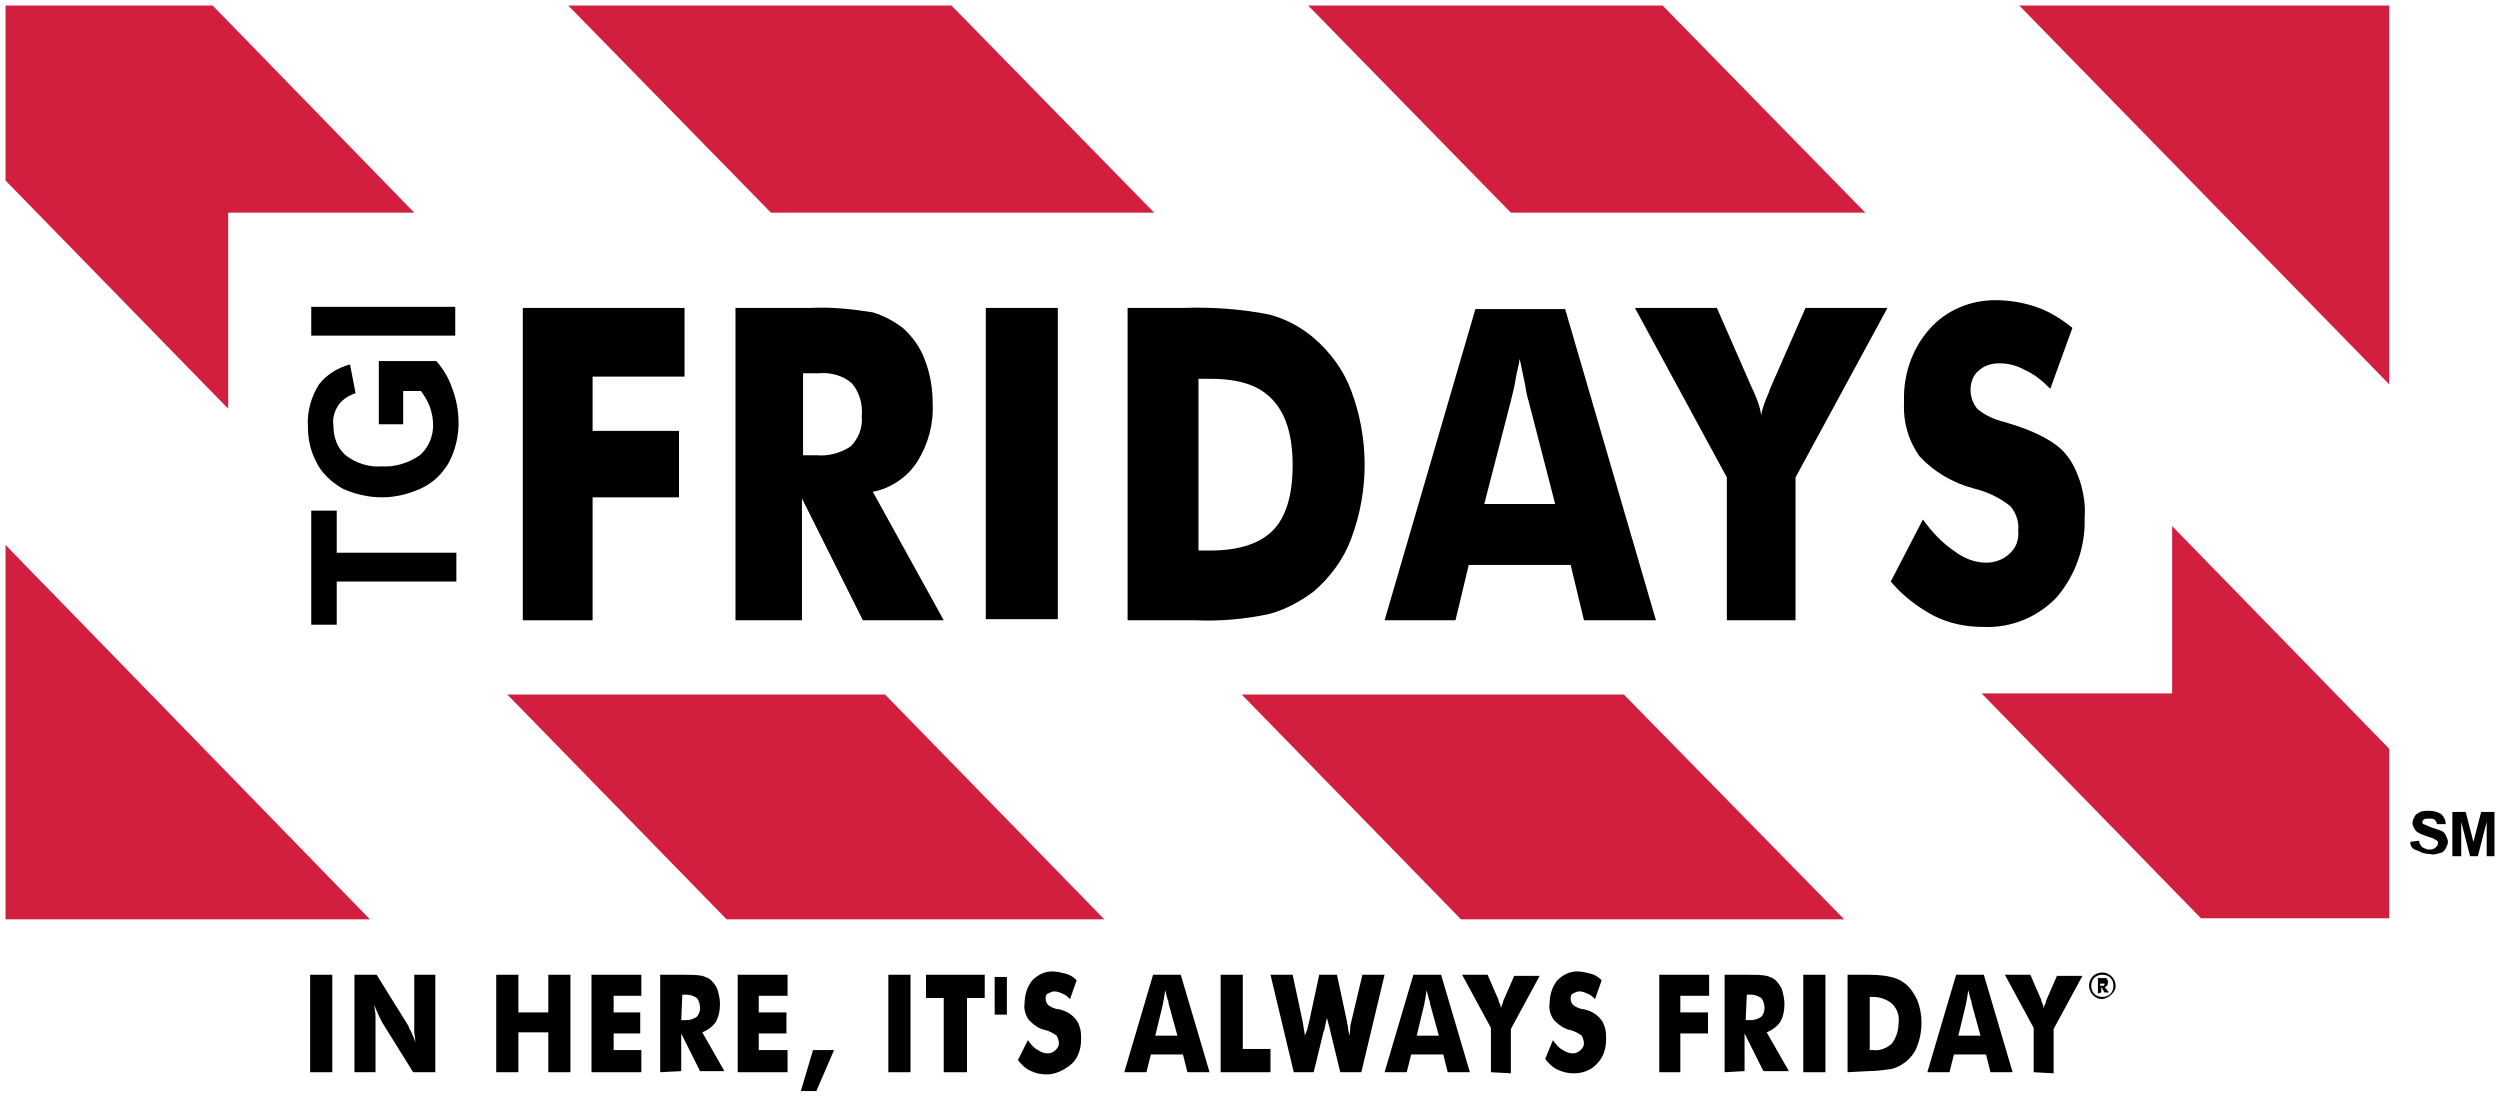 <?xml version="1.0" encoding="utf-8"?>
<!-- Generator: Adobe Illustrator 21.1.0, SVG Export Plug-In . SVG Version: 6.00 Build 0)  -->
<svg version="1.1" id="Layer_1" xmlns="http://www.w3.org/2000/svg" xmlns:xlink="http://www.w3.org/1999/xlink" x="0px" y="0px"
	 viewBox="0 0 225.7 99" style="enable-background:new 0 0 225.7 99;" xml:space="preserve">
<style type="text/css">
	.st0{fill:#D21F3F;}
</style>
<title>Casual dining</title>
<polygon points="47.2,56 47.2,27.8 61.8,27.8 61.8,34 53.5,34 53.5,38.9 61.3,38.9 61.3,44.9 53.5,44.9 53.5,56 "/>
<path d="M72.5,41.1h1.2c1.1,0.1,2.2-0.2,3.1-0.8c0.7-0.7,1.1-1.7,1-2.7c0.1-1.1-0.2-2.2-0.9-3c-0.8-0.7-1.9-1-3-0.9h-1.4V41.1z
	 M66.4,56V27.8h6.8c1.9-0.1,3.7,0.1,5.6,0.4c1,0.3,1.9,0.8,2.7,1.4c0.9,0.8,1.6,1.8,2,2.9c0.5,1.3,0.7,2.6,0.7,3.9
	c0.1,1.9-0.4,3.7-1.4,5.3c-0.9,1.4-2.4,2.4-4,2.7L85.2,56h-7.3l-5.5-11v11L66.4,56z"/>
<rect x="89" y="27.8" width="6.5" height="28.1"/>
<path d="M108.2,49.7h1.1c2.5,0,4.4-0.6,5.6-1.8c1.2-1.2,1.8-3.2,1.8-5.9c0-2.7-0.6-4.6-1.8-5.9c-1.2-1.3-3-1.9-5.6-1.9h-1.1
	L108.2,49.7z M101.8,56V27.8h5c2.6-0.1,5.3,0.1,7.8,0.6c1.5,0.4,2.8,1.1,4,2.1c1.5,1.3,2.7,2.9,3.4,4.8c1.6,4.3,1.6,9,0,13.3
	c-0.7,1.9-1.9,3.5-3.4,4.8c-1.2,0.9-2.5,1.6-3.9,2c-2.2,0.5-4.6,0.7-6.8,0.6L101.8,56L101.8,56z"/>
<path d="M125,56l8.2-28.1h8.1l8.2,28.1H143l-1.2-5h-9.2l-1.2,5H125z M134,45.5h6.4l-2.4-9.3c-0.1-0.3-0.2-0.7-0.3-1.4l-0.5-2.4
	c-0.1,0.7-0.3,1.3-0.4,2s-0.3,1.3-0.4,1.8L134,45.5z"/>
<path d="M155.9,56V43.1l-8.3-15.3h7.4l3.2,7.3l0.1,0.2c0.3,0.7,0.6,1.4,0.7,2.2c0.1-0.7,0.4-1.4,0.7-2.1l0.1-0.3l3.2-7.3h7.4
	l-8.3,15.3V56H155.9z"/>
<path d="M173.6,46.9c0.8,1.1,1.7,2.1,2.9,2.9c0.8,0.6,1.8,1,2.8,1c0.8,0,1.6-0.3,2.1-0.8c0.6-0.5,0.9-1.3,0.8-2.1
	c0.1-0.8-0.2-1.6-0.7-2.2c-1-0.8-2.1-1.3-3.3-1.6c-1.9-0.5-3.6-1.5-4.9-2.9c-1-1.4-1.5-3.1-1.4-4.9c-0.1-2.4,0.7-4.8,2.3-6.6
	c1.5-1.7,3.7-2.6,5.9-2.6c1.3,0,2.5,0.2,3.7,0.6c1.2,0.4,2.3,1.1,3.3,1.9l-2,5.5c-0.7-0.7-1.4-1.3-2.3-1.7c-0.7-0.4-1.5-0.6-2.3-0.6
	c-0.7,0-1.4,0.2-1.9,0.7c-0.5,0.4-0.7,1.1-0.7,1.7c0,0.6,0.2,1.2,0.6,1.7c0.7,0.6,1.6,1,2.5,1.2l0.3,0.1c2.7,0.8,4.4,1.8,5.2,2.8
	c0.6,0.7,1,1.6,1.3,2.5c0.3,1,0.5,2.1,0.4,3.2c0.1,2.6-0.8,5.2-2.5,7.2c-1.7,1.8-4.1,2.8-6.6,2.7c-1.6,0-3.1-0.3-4.5-1
	c-1.5-0.8-2.8-1.8-3.9-3.1L173.6,46.9z"/>
<path class="st0" d="M20.6,36.9V19.2h16.8L19.2,0.5H0.5v15.8L20.6,36.9z M79.9,62.7H45.8L65.6,83h34.1L79.9,62.7z M69.6,19.2h34.6
	L85.9,0.5H51.3L69.6,19.2z M146.6,62.7h-34.5L131.9,83h34.6L146.6,62.7z M136.4,19.2h32L150.1,0.5h-32L136.4,19.2z M196.1,47.5v15.1
	h-17.2l19.8,20.3h17V67.6L196.1,47.5z M33.4,83L0.5,49.2V83L33.4,83z M182.3,0.5l33.4,34.2V0.5H182.3z"/>
<polygon points="41.2,52.5 30.4,52.5 30.4,56.4 28.1,56.4 28.1,46.1 30.4,46.1 30.4,49.9 41.2,49.9 "/>
<path d="M36.4,38.3h-2.2v-5.7h5.2c0.6,0.7,1.1,1.5,1.4,2.4c0.4,1,0.6,2.1,0.6,3.2c0,1.2-0.3,2.5-0.9,3.6c-0.6,1-1.4,1.8-2.5,2.3
	c-1.1,0.5-2.3,0.8-3.5,0.8c-1.3,0-2.5-0.3-3.6-0.8c-1-0.6-1.9-1.4-2.4-2.5c-0.5-1-0.7-2-0.7-3.1c-0.1-1.3,0.3-2.7,1-3.8
	c0.7-0.9,1.7-1.5,2.8-1.8l0.5,2.6c-0.6,0.2-1.1,0.5-1.5,1c-0.4,0.6-0.6,1.2-0.5,1.9c0,1,0.3,2,1.1,2.7c0.9,0.7,2.1,1.1,3.2,1
	c1.2,0.1,2.5-0.3,3.5-1c0.8-0.7,1.2-1.7,1.2-2.7c0-0.6-0.1-1.1-0.3-1.7c-0.2-0.5-0.5-1-0.8-1.4h-1.6V38.3z"/>
<rect x="28.1" y="27.7" width="13" height="2.6"/>
<rect x="28" y="88" width="2" height="8.8"/>
<path d="M32,96.8V88h2l2.8,4.5c0.1,0.1,0.1,0.3,0.3,0.6c0.1,0.3,0.3,0.6,0.4,1c0-0.4-0.1-0.7-0.1-1c0-0.3,0-0.6,0-0.8V88h1.9v8.8h-2
	l-2.8-4.5c-0.1-0.2-0.2-0.4-0.3-0.6c-0.1-0.3-0.3-0.6-0.4-1c0,0.4,0.1,0.7,0.1,1c0,0.3,0,0.5,0,0.8v4.3L32,96.8z"/>
<polygon points="44.8,96.8 44.8,88 46.8,88 46.8,91.4 49.5,91.4 49.5,88 51.5,88 51.5,96.8 49.5,96.8 49.5,93.2 46.8,93.2 
	46.8,96.8 "/>
<polygon points="53.4,96.8 53.4,88 57.9,88 57.9,89.9 55.4,89.9 55.4,91.4 57.8,91.4 57.8,93.3 55.4,93.3 55.4,94.8 57.9,94.8 
	57.9,96.8 "/>
<path d="M61.5,92.1h0.4c0.4,0,0.7-0.1,1-0.3c0.2-0.2,0.3-0.5,0.3-0.8c0-0.3-0.1-0.7-0.3-0.9c-0.3-0.2-0.6-0.3-0.9-0.3h-0.4
	L61.5,92.1z M59.6,96.8V88h2.1c0.6,0,1.2,0,1.7,0.1c0.3,0.1,0.6,0.2,0.8,0.4c0.3,0.3,0.5,0.6,0.6,0.9c0.1,0.4,0.2,0.8,0.2,1.2
	c0,0.6-0.1,1.2-0.4,1.7c-0.3,0.4-0.7,0.7-1.2,0.9l2,3.5h-2.2l-1.7-3.4v3.4L59.6,96.8z"/>
<polygon points="66.6,96.8 66.6,88 71.1,88 71.1,89.9 68.5,89.9 68.5,91.4 71,91.4 71,93.3 68.5,93.3 68.5,94.8 71.1,94.8 
	71.1,96.8 "/>
<polygon points="73.4,94.8 75.3,94.8 73.7,98.5 72.3,98.5 "/>
<rect x="80.2" y="88" width="2" height="8.8"/>
<polygon points="85.2,96.8 85.2,90.1 83.6,90.1 83.6,88 88.9,88 88.9,90.1 87.3,90.1 87.3,96.8 "/>
<rect x="89.8" y="88.2" width="1.1" height="3.4"/>
<path d="M92.8,93.9c0.2,0.3,0.5,0.7,0.9,0.9c0.3,0.2,0.6,0.3,0.9,0.3c0.2,0,0.5-0.1,0.7-0.3c0.2-0.2,0.3-0.4,0.3-0.6
	c0-0.2-0.1-0.5-0.2-0.7c-0.3-0.2-0.6-0.4-1-0.5c-0.6-0.1-1.1-0.5-1.5-0.9c-0.3-0.4-0.5-1-0.4-1.5c0-0.7,0.2-1.5,0.7-2.1
	c0.5-0.5,1.1-0.8,1.8-0.8c0.4,0,0.8,0.1,1.2,0.2c0.4,0.1,0.7,0.3,1,0.6l-0.6,1.7c-0.2-0.2-0.4-0.4-0.7-0.5c-0.2-0.1-0.5-0.2-0.7-0.2
	c-0.2,0-0.4,0.1-0.6,0.2c-0.2,0.1-0.2,0.3-0.2,0.5c0,0.2,0.1,0.4,0.2,0.5c0.2,0.2,0.5,0.3,0.8,0.4h0.1c0.6,0.1,1.2,0.4,1.6,0.9
	c0.2,0.2,0.3,0.5,0.4,0.8c0.1,0.3,0.1,0.7,0.1,1c0,0.8-0.2,1.6-0.8,2.2C96,96.7,95.2,97,94.5,97c-0.5,0-1-0.1-1.4-0.3
	c-0.5-0.2-0.9-0.6-1.2-1L92.8,93.9z"/>
<path d="M101.5,96.8l2.6-8.8h2.5l2.6,8.8h-2l-0.4-1.6h-2.9l-0.4,1.6H101.5z M104.3,93.5h2l-0.8-2.9c0-0.1,0-0.2-0.1-0.4l-0.2-0.8
	l-0.1,0.6c0,0.2-0.1,0.4-0.1,0.6L104.3,93.5z"/>
<polygon points="110.2,96.8 110.2,88 112.2,88 112.2,94.7 114.7,94.7 114.7,96.8 "/>
<path d="M120.7,88l0.9,4.2c0,0.2,0.1,0.4,0.1,0.6s0.1,0.4,0.1,0.7c0.1-0.3,0.1-0.6,0.1-0.8s0.1-0.4,0.1-0.5L123,88h2l-2.1,8.8H121
	l-0.9-3.7c0-0.1-0.1-0.4-0.2-0.8l-0.1-0.4l-0.1,0.4c-0.1,0.4-0.1,0.7-0.2,0.8l-0.9,3.7h-1.8l-2.1-8.8h2l0.9,4.2l0.1,0.6
	c0,0.2,0.1,0.4,0.1,0.7L118,93l0.2-0.8l0.9-4.2H120.7z"/>
<path d="M125,96.8l2.6-8.8h2.5l2.6,8.8h-2l-0.4-1.6h-2.9l-0.4,1.6H125z M127.9,93.5h2l-0.8-2.9c0-0.1,0-0.2-0.1-0.4l-0.2-0.8
	l-0.1,0.6c0,0.2-0.1,0.4-0.1,0.6L127.9,93.5z"/>
<path d="M134.6,96.8v-4L132,88h2.3l1,2.3v0.1c0.1,0.2,0.2,0.4,0.2,0.7c0-0.2,0.1-0.4,0.2-0.6v-0.1l1-2.3h2.3l-2.6,4.8v4L134.6,96.8z
	"/>
<path d="M140.2,93.9c0.2,0.3,0.5,0.7,0.9,0.9c0.3,0.2,0.6,0.3,0.9,0.3c0.2,0,0.5-0.1,0.7-0.3c0.2-0.2,0.3-0.4,0.3-0.6
	c0-0.2-0.1-0.5-0.2-0.7c-0.3-0.2-0.6-0.4-1-0.5c-0.6-0.1-1.1-0.5-1.5-0.9c-0.3-0.4-0.5-1-0.4-1.5c0-0.7,0.2-1.5,0.7-2.1
	c0.5-0.5,1.1-0.8,1.8-0.8c0.4,0,0.8,0.1,1.2,0.2c0.4,0.1,0.7,0.3,1,0.6l-0.6,1.7c-0.2-0.2-0.4-0.4-0.7-0.5c-0.2-0.1-0.5-0.2-0.7-0.2
	c-0.2,0-0.4,0.1-0.6,0.2c-0.2,0.1-0.2,0.3-0.2,0.5c0,0.2,0.1,0.4,0.2,0.5c0.2,0.2,0.5,0.3,0.8,0.4h0.1c0.6,0.1,1.2,0.4,1.6,0.9
	c0.2,0.2,0.3,0.5,0.4,0.8c0.1,0.3,0.1,0.7,0.1,1c0,0.8-0.2,1.6-0.8,2.2c-0.5,0.6-1.3,0.9-2.1,0.9c-0.5,0-1-0.1-1.4-0.3
	c-0.5-0.2-0.9-0.6-1.2-1L140.2,93.9z"/>
<polygon points="149.8,96.8 149.8,88 154.3,88 154.3,89.9 151.7,89.9 151.7,91.4 154.2,91.4 154.2,93.3 151.7,93.3 151.7,96.8 "/>
<path d="M157.6,92.1h0.4c0.4,0,0.7-0.1,1-0.3c0.2-0.2,0.3-0.5,0.3-0.8c0-0.3-0.1-0.7-0.3-0.9c-0.3-0.2-0.6-0.3-0.9-0.3h-0.4
	L157.6,92.1z M155.7,96.8V88h2.1c0.6,0,1.2,0,1.7,0.1c0.3,0.1,0.6,0.2,0.8,0.4c0.3,0.3,0.5,0.6,0.6,0.9c0.1,0.4,0.2,0.8,0.2,1.2
	c0,0.6-0.1,1.2-0.4,1.7c-0.3,0.4-0.7,0.7-1.2,0.9l2,3.5h-2.3l-1.7-3.4v3.4L155.7,96.8z"/>
<rect x="162.8" y="88" width="2" height="8.8"/>
<path d="M168.8,94.8h0.3c0.6,0.1,1.3-0.2,1.7-0.6c0.4-0.5,0.6-1.2,0.6-1.8c0.1-0.7-0.1-1.3-0.6-1.8c-0.5-0.4-1.1-0.6-1.7-0.6h-0.3
	V94.8z M166.8,96.8v-8.8h1.5c0.8,0,1.6,0,2.4,0.2c0.5,0.1,0.9,0.3,1.3,0.6c0.5,0.4,0.8,0.9,1.1,1.5c0.5,1.3,0.5,2.8,0,4.1
	c-0.2,0.6-0.6,1.1-1.1,1.5c-0.4,0.3-0.8,0.5-1.2,0.6c-0.7,0.1-1.4,0.2-2.1,0.2L166.8,96.8L166.8,96.8z"/>
<path d="M174,96.8l2.6-8.8h2.5l2.6,8.8h-2l-0.4-1.6h-2.9l-0.4,1.6H174z M176.8,93.5h2l-0.8-2.9c0-0.1,0-0.2-0.1-0.4l-0.2-0.8
	l-0.1,0.6c0,0.2-0.1,0.4-0.1,0.6L176.8,93.5z"/>
<path d="M183.6,96.8v-4L181,88h2.3l1,2.3v0.1c0.1,0.2,0.2,0.4,0.2,0.7c0-0.2,0.1-0.4,0.2-0.6v-0.1l1-2.3h2.3l-2.6,4.8v4L183.6,96.8z
	"/>
<path d="M190.8,89c0,0.6-0.4,1-1,1s-1-0.4-1-1s0.4-1,1-1S190.8,88.4,190.8,89z M191,89c0-0.6-0.5-1.2-1.2-1.2s-1.2,0.5-1.2,1.2
	c0,0.6,0.5,1.2,1.2,1.2l0,0C190.4,90.1,191,89.6,191,89L191,89z M189.7,89L189.7,89c0.1,0,0.2,0,0.2,0c0,0,0.1-0.1,0.1-0.1
	c0-0.1,0-0.1-0.1-0.1c-0.1,0-0.1,0-0.2,0h-0.1V89z M189.4,89.7v-1.4h0.4h0.3c0.1,0,0.1,0,0.1,0.1c0,0,0.1,0.1,0.1,0.1
	c0,0.1,0,0.1,0,0.2c0,0.1,0,0.2-0.1,0.3c-0.1,0.1-0.1,0.1-0.2,0.1l0.4,0.5H190l-0.3-0.5v0.5L189.4,89.7z"/>
<path d="M217.6,76l0.8-0.1c0,0.2,0.1,0.4,0.3,0.6c0.2,0.1,0.4,0.2,0.6,0.2c0.2,0,0.4,0,0.6-0.2c0.1-0.1,0.2-0.2,0.2-0.4
	c0-0.1,0-0.2-0.1-0.2c-0.1-0.1-0.2-0.1-0.3-0.2l-0.6-0.2c-0.3-0.1-0.6-0.2-0.9-0.4c-0.2-0.2-0.4-0.5-0.4-0.8c0-0.2,0.1-0.4,0.2-0.6
	c0.1-0.2,0.3-0.3,0.5-0.4c0.2-0.1,0.5-0.1,0.8-0.1c0.4,0,0.8,0.1,1.1,0.3c0.2,0.2,0.4,0.5,0.4,0.9h-0.8c0-0.2-0.1-0.3-0.2-0.4
	c-0.1-0.1-0.3-0.1-0.5-0.1c-0.2,0-0.4,0-0.5,0.1c-0.1,0.1-0.1,0.1-0.1,0.2c0,0.1,0,0.2,0.1,0.2c0.2,0.1,0.5,0.2,0.7,0.3
	c0.3,0.1,0.6,0.2,0.9,0.3c0.2,0.1,0.3,0.2,0.4,0.4c0.1,0.2,0.2,0.4,0.2,0.6c0,0.2-0.1,0.4-0.2,0.6c-0.1,0.2-0.3,0.4-0.5,0.4
	c-0.3,0.1-0.6,0.2-0.9,0.1c-0.4,0-0.8-0.1-1.1-0.3C217.8,76.7,217.6,76.4,217.6,76z"/>
<polygon points="221.4,77.3 221.4,73.3 222.6,73.3 223.3,76 224,73.3 225.2,73.3 225.2,77.3 224.5,77.3 224.5,74.2 223.7,77.3 
	223,77.3 222.2,74.2 222.2,77.3 "/>
</svg>
